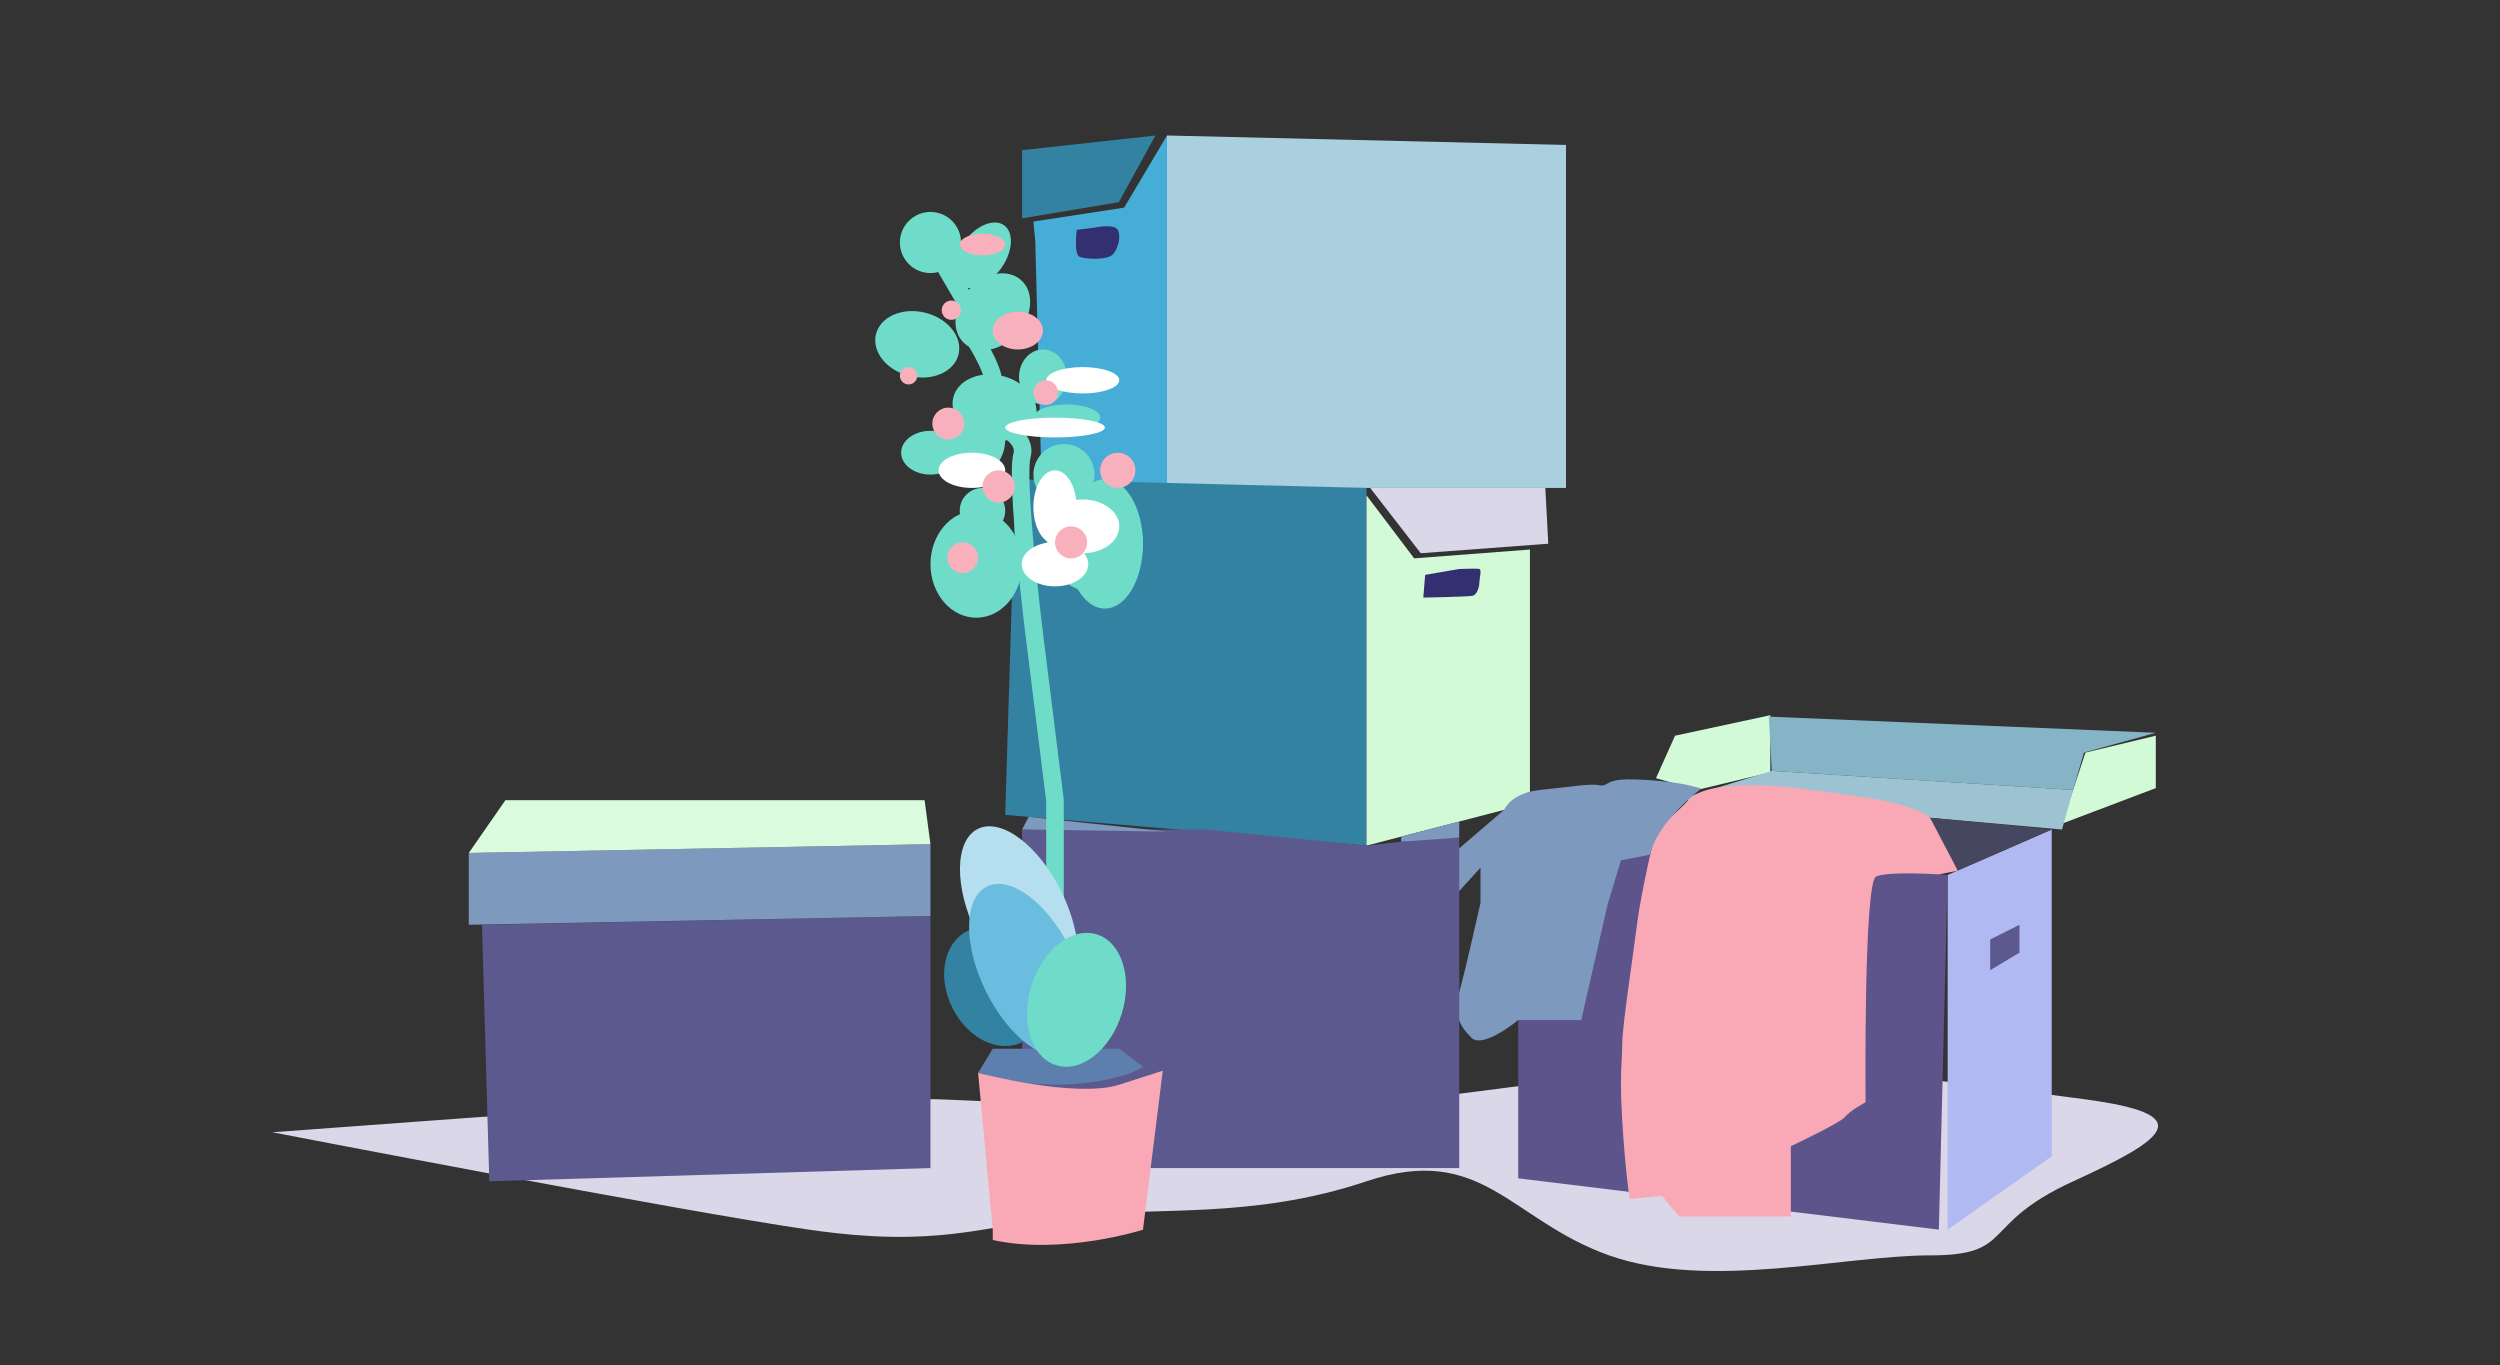 <svg xmlns="http://www.w3.org/2000/svg" viewBox="0 0 1137.11 621.06"><rect x="0" y="0" width="1137.11" height="621.06" fill="#333333" stroke="none"/><defs><style>.cls-1{opacity:0.7;}.cls-2{fill:#dad8e8;}.cls-3{fill:#aad0e0;}.cls-4{fill:#45add6;}.cls-5{fill:#3482a1;}.cls-6{fill:#323071;}.cls-7{fill:#d2fad6;}.cls-8{fill:#85b4c7;}.cls-9{fill:#9dc3d2;}.cls-10{fill:#b0b9f2;}.cls-11{fill:#5b598d;}.cls-12{fill:#5d548c;}.cls-13{fill:#f9a9b6;}.cls-14{fill:#7d99be;}.cls-15{fill:#474661;}.cls-16{fill:#dbfbde;}.cls-17{fill:none;stroke:#6fdcca;stroke-miterlimit:10;stroke-width:8px;}.cls-18{fill:#5d7fae;}.cls-19{fill:#b5deef;}.cls-20{fill:#6abdde;}.cls-21{fill:#6fdcca;}.cls-22{fill:#fff;}.cls-23{fill:#f8b0bc;}</style></defs><title>Artboard 23</title><g id="Step6"><path class="cls-2" d="M123.88,515l95.34-7s180.66-9,207.66-8,159,7.46,159,7.46l110-14.1,132-8.18s70,8,121,14.91,37.12,17.58-5.94,37.25S916.88,571,877.88,571s-101,16-146,0S674.2,519.63,621.54,537.3s-96.71,11.23-136.32,16-59.34,14.33-117.34,6S123.88,515,123.88,515Z"/><polygon class="cls-3" points="530.8 61.63 530.8 221.93 712.29 221.93 712.29 65.94 530.8 61.63"/><polygon class="cls-4" points="470.03 100.77 511.3 94.44 530.8 61.63 530.8 221.93 473.8 221.93 470.88 109.62 470.03 100.77"/><polygon class="cls-5" points="464.88 68.3 464.88 99.3 508.88 91.96 525.55 61.63 464.88 68.3"/><path class="cls-6" d="M489.77,104.53s-1.55,11.36,1.45,12.36,12,1.41,14.66-.93,4.34-9,2.34-11.66-11-.67-11-.67Z"/><polygon class="cls-5" points="461.88 217.96 621.54 221.93 621.54 384.63 457.21 370.63 461.88 217.96"/><polygon class="cls-7" points="695.88 365.3 621.54 384.63 621.54 225.3 643.22 253.96 695.88 249.96 695.88 365.3"/><polygon class="cls-2" points="623.22 221.93 646.22 251.63 704.22 247.3 702.88 221.93 623.22 221.93"/><path class="cls-6" d="M648.22,261.46l-.84,10.34s20.5-.34,22.5-.84,3-4.16,3-6,1.17-5.83,0-6.16-9.16,0-9.16,0Z"/><polygon class="cls-7" points="753.22 353.96 761.88 334.63 805.22 325.3 805.22 351.3 771.88 359.3 753.22 353.96"/><polygon class="cls-7" points="948.55 342.3 937.88 374.63 980.55 358.46 980.55 334.63 948.55 342.3"/><polygon class="cls-8" points="804.55 325.96 980.55 333.3 947.88 342.3 942.94 359.3 805.88 350.63 804.55 325.96"/><polygon class="cls-9" points="763.76 363.66 805.88 350.63 942.94 359.3 937.88 377.3 877.88 371.96 763.76 363.66"/><polygon class="cls-10" points="885.88 397.96 885.88 559.3 933.22 525.96 933.22 377.3 885.88 397.96"/><polygon class="cls-11" points="905.22 427.3 918.55 420.63 918.55 433.3 905.22 441.3 905.22 427.3"/><polygon class="cls-12" points="885.88 397.96 881.88 559.3 690.55 535.96 690.55 384.63 885.88 397.96"/><path class="cls-13" d="M767.88,364c-4.11,4.68-14.66,13.34-14.66,13.34s-6.67,27.33-8.67,43.33-6.67,46-6.67,54-1.33,13.33,0,35.33,3.34,35.34,3.34,35.34l14.71-1.37,7.83,9.37h50.79v-32s22.67-10.67,24.67-13.34,9.33-6.66,9.33-6.66-.92-100.17,4.8-102.67,28.51-.94,28.51-.94l8.6-1.73s-7.27-19.79-12.58-24c-10.86-8.61-41.33-10.66-54-12.66S776.67,354,767.88,364Z"/><path class="cls-14" d="M750.57,388.73l-13.28,2.57-6.07,20-12,52.66H690.55s-16,13.34-21.33,8-8.34-10.66-5.5-20.66,9.68-40.67,9.68-40.67v-16l-9.68,10.67-3.33-16.57,23.74-20.38s3.09-7.72,16.42-9.05,22.67-3,26.67-2.18,2.81-1.82,10.07-2.49,24.59,1,30.59,2.49l6,1.51S753.73,373.71,750.57,388.73Z"/><polygon class="cls-15" points="877.88 371.96 933.22 377.3 890.46 395.96 877.88 371.96"/><polygon class="cls-11" points="464.88 377.3 548.55 377.3 621.54 384.63 653.88 380.96 663.72 380.96 663.72 531.3 522.55 531.3 464.88 531.3 464.88 377.3"/><polygon class="cls-11" points="219.22 420.63 222.55 537.3 423.21 531.3 423.21 416.63 219.22 420.63"/><polygon class="cls-14" points="213.22 387.96 213.22 420.63 423.21 416.63 423.21 383.96 213.22 387.96"/><polygon class="cls-16" points="229.88 363.96 420.55 363.96 423.21 383.96 213.22 387.96 229.88 363.96"/><polygon class="cls-14" points="637.32 382.84 663.72 380.96 663.72 373.66 637.32 380.53 637.32 382.84"/><polygon class="cls-14" points="467.88 371.54 464.88 377.3 530.8 378.25 467.88 371.54"/><path class="cls-17" d="M423.22,99.3l7.66,11V123l11,18.82V152s10,15,10,22-7,15-7,15,23,7,20,18S470,285,470,285l9.85,79V454.3"/><path class="cls-18" d="M451.55,477l-6.67,11s21,7,44.49,5,30.51-7.82,30.51-7.82L509.1,477Z"/><path class="cls-13" d="M451.55,559.3,444.88,488s44.43,11.72,64.22,5.36L528.88,487l-9,72.34S483.22,571,451.55,564"/><ellipse class="cls-5" cx="452.38" cy="448.8" rx="21.5" ry="28.17" transform="translate(-151.52 245.4) rotate(-26.16)"/><ellipse class="cls-19" cx="463.5" cy="415.09" rx="21.5" ry="42.42" transform="translate(-135.52 246.85) rotate(-26.16)"/><ellipse class="cls-20" cx="467.65" cy="441.3" rx="21.5" ry="42.42" transform="translate(-146.65 251.37) rotate(-26.16)"/><ellipse class="cls-21" cx="489.67" cy="454.78" rx="31.16" ry="21.5" transform="translate(-89.46 788.25) rotate(-72.82)"/><circle class="cls-21" cx="497.88" cy="247.3" r="22"/><ellipse class="cls-21" cx="485.22" cy="189.96" rx="15.19" ry="6"/><ellipse class="cls-21" cx="474.36" cy="171.46" rx="10.86" ry="12.5"/><ellipse class="cls-21" cx="502.55" cy="247.38" rx="17.33" ry="29.42"/><circle class="cls-21" cx="483.94" cy="215.87" r="13.9"/><circle class="cls-21" cx="423.21" cy="110.3" r="13.9"/><circle class="cls-21" cx="446.87" cy="232.27" r="10.34"/><ellipse class="cls-21" cx="444.05" cy="256.62" rx="20.83" ry="24.34"/><ellipse class="cls-21" cx="423.21" cy="205.91" rx="13.33" ry="9.95"/><ellipse class="cls-21" cx="444.05" cy="199.91" rx="13.17" ry="15.95"/><ellipse class="cls-21" cx="446.87" cy="116.13" rx="16.83" ry="10.34" transform="translate(91.24 410.58) rotate(-54.19)"/><ellipse class="cls-21" cx="417.21" cy="156.62" rx="14.84" ry="19.33" transform="translate(166.74 525.21) rotate(-76.38)"/><ellipse class="cls-21" cx="452.38" cy="185.41" rx="14.84" ry="19.33" transform="translate(165.65 581.4) rotate(-76.38)"/><ellipse class="cls-21" cx="451.55" cy="141.78" rx="19.33" ry="14.84" transform="translate(44.65 383.5) rotate(-48.14)"/><ellipse class="cls-22" cx="492.49" cy="239.41" rx="16.61" ry="12.22"/><ellipse class="cls-22" cx="479.88" cy="194.46" rx="22.67" ry="4.5"/><ellipse class="cls-22" cx="442.05" cy="213.92" rx="15.17" ry="8.01"/><ellipse class="cls-22" cx="492.49" cy="172.96" rx="16.61" ry="6"/><ellipse class="cls-22" cx="479.85" cy="256.62" rx="15.14" ry="10.09"/><ellipse class="cls-22" cx="479.85" cy="230.65" rx="9.82" ry="16.73"/><circle class="cls-23" cx="475.64" cy="178.57" r="5.61"/><ellipse class="cls-23" cx="462.95" cy="150.37" rx="11.41" ry="8.59"/><ellipse class="cls-23" cx="446.87" cy="111.23" rx="10.34" ry="4.9"/><circle class="cls-23" cx="432.72" cy="141.09" r="4.39"/><circle class="cls-23" cx="413.26" cy="170.91" r="3.95"/><circle class="cls-23" cx="431.32" cy="192.66" r="7.25"/><circle class="cls-23" cx="454.22" cy="221.26" r="7.34"/><circle class="cls-23" cx="487.18" cy="246.71" r="7.3"/><circle class="cls-23" cx="437.88" cy="253.71" r="7"/><circle class="cls-23" cx="508.42" cy="213.92" r="8.01"/></g></svg>